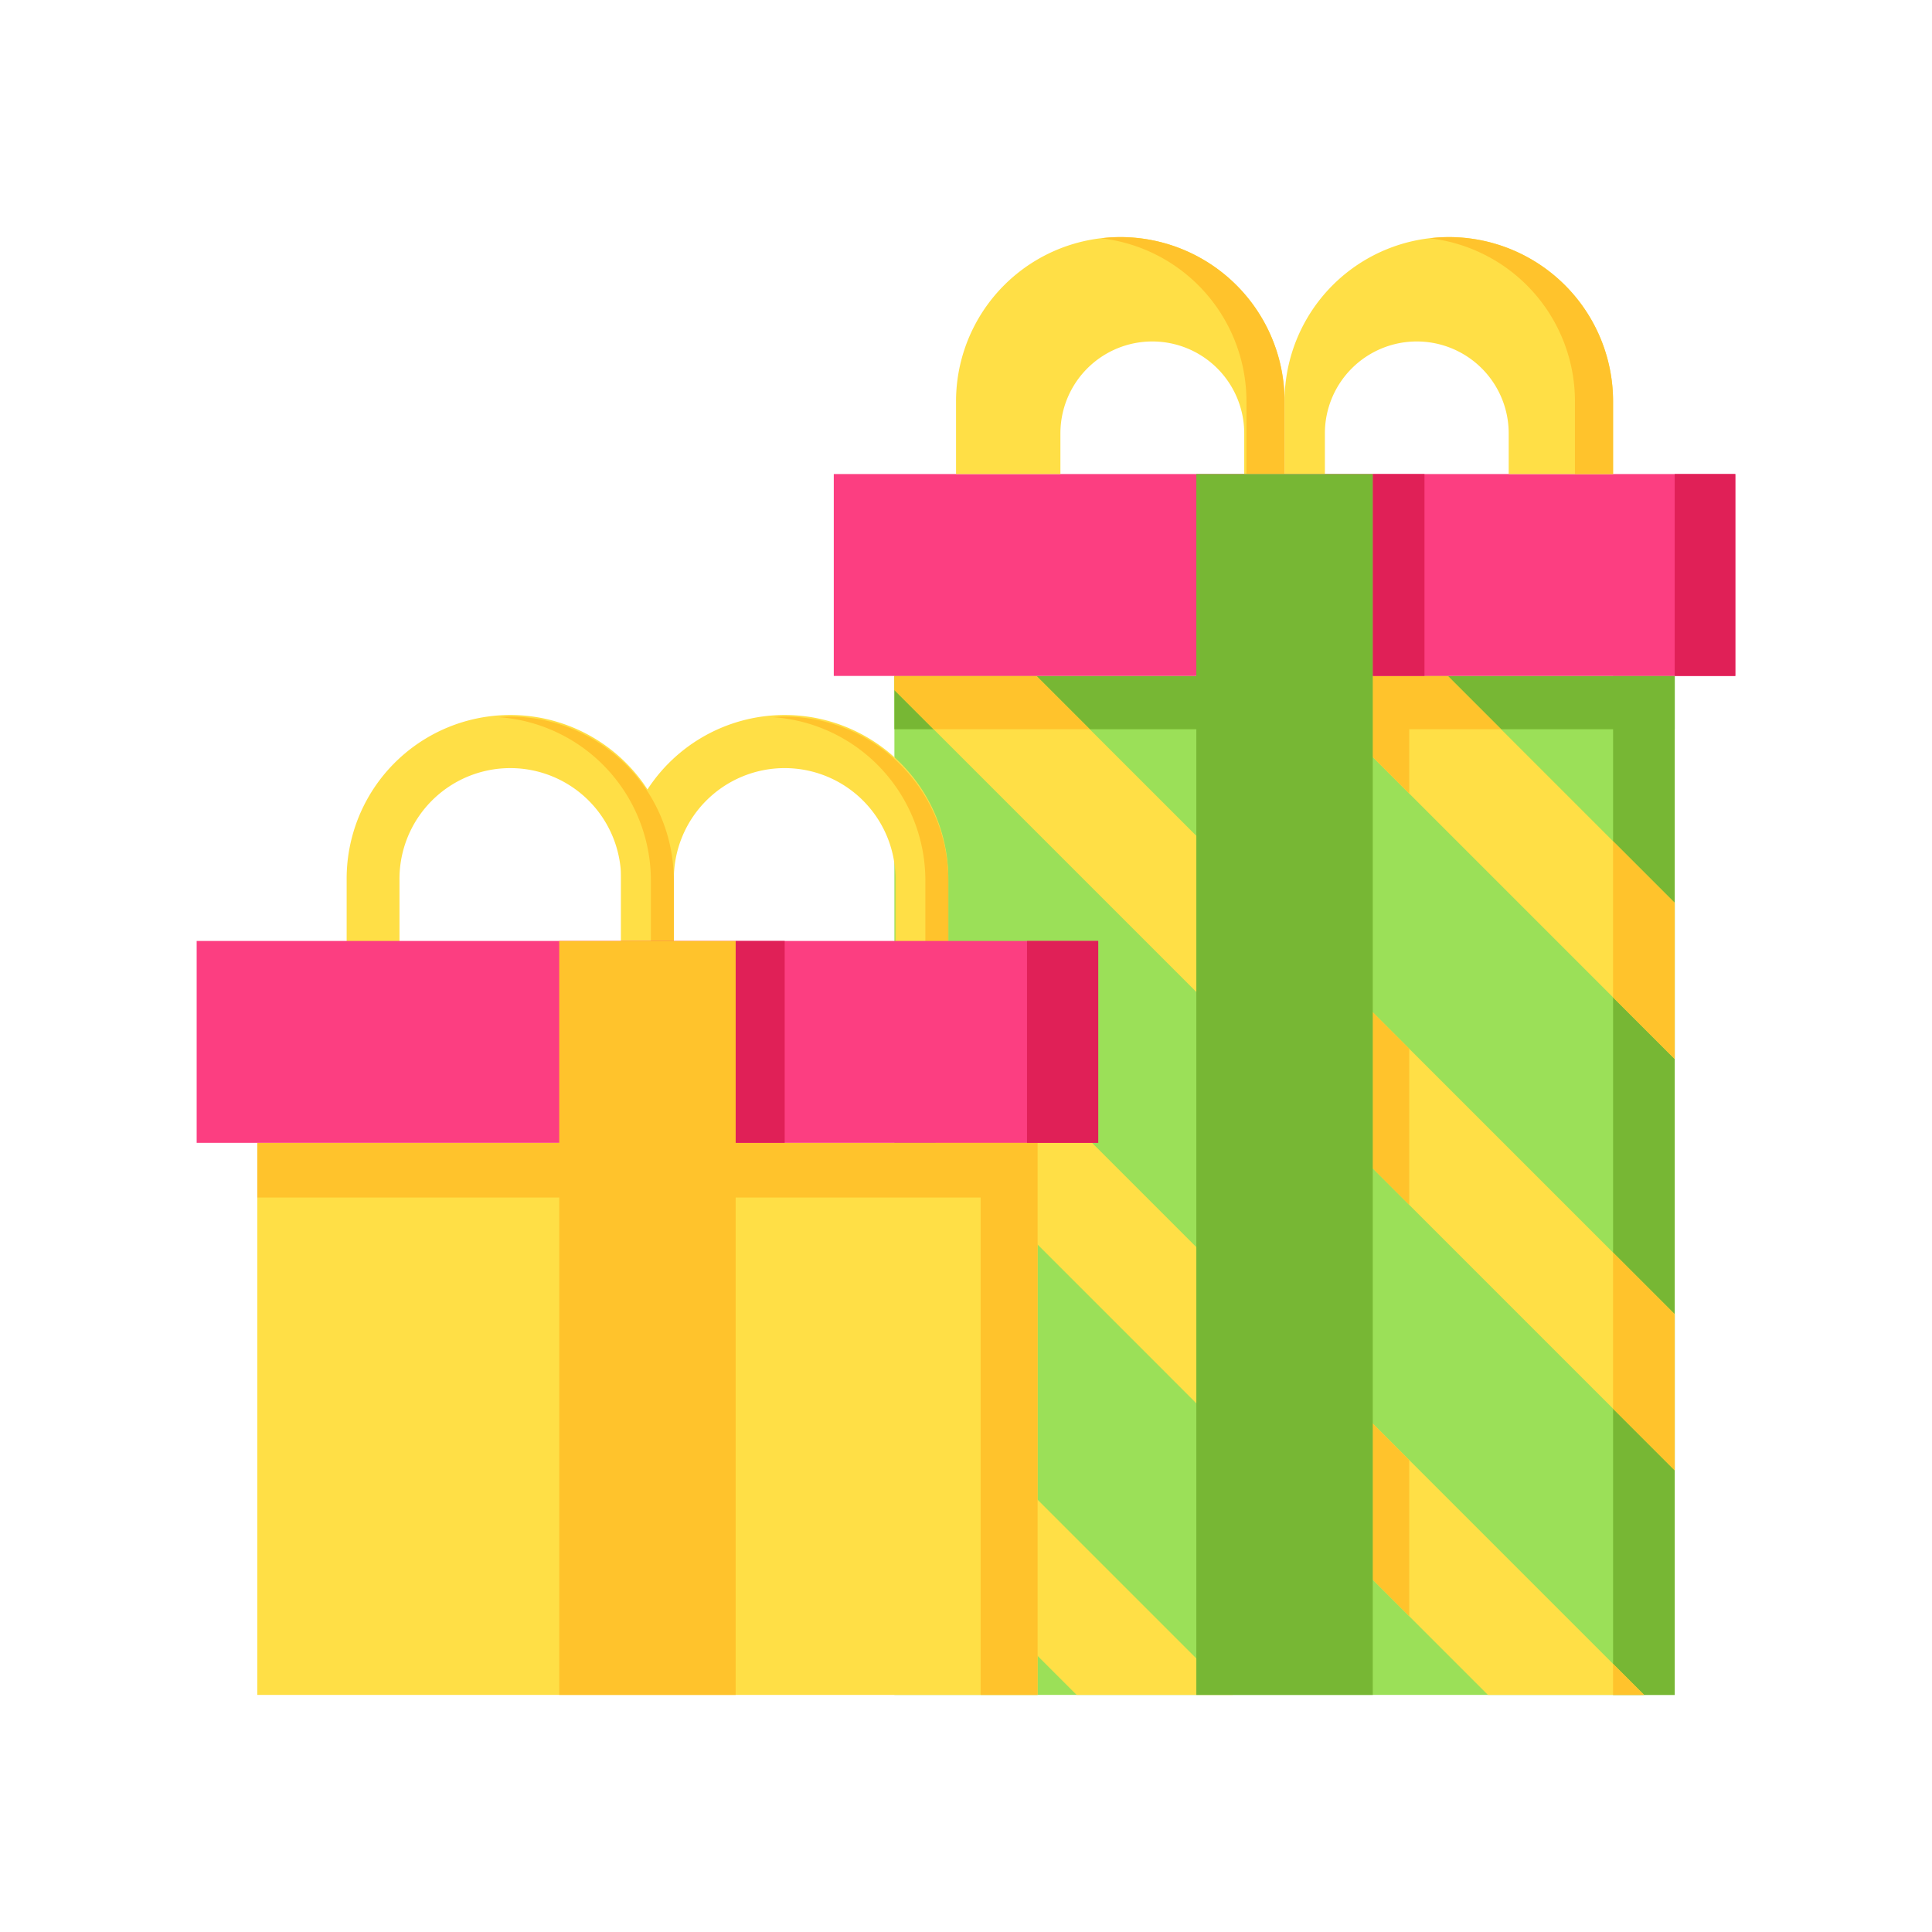<svg id="Layer_1" data-name="Layer 1" xmlns="http://www.w3.org/2000/svg" viewBox="0 0 128 128"><title>GIFTS</title><rect x="59.257" y="44.782" width="51.697" height="67.51" style="fill:#9be058"/><rect x="59.257" y="44.782" width="51.697" height="3.532" style="fill:#77b734"/><rect x="106.87" y="44.782" width="4.084" height="67.51" style="fill:#77b734"/><polygon points="59.257 72.968 98.58 112.292 108.926 112.292 59.257 62.622 59.257 72.968" style="fill:#ffdf46"/><polygon points="81.675 112.292 59.257 89.873 59.257 100.219 71.329 112.292 81.675 112.292" style="fill:#ffdf46"/><polygon points="59.257 44.782 59.257 45.717 110.953 97.413 110.953 87.068 68.667 44.782 59.257 44.782" style="fill:#ffdf46"/><polygon points="95.918 44.782 85.573 44.782 110.953 70.162 110.953 59.817 95.918 44.782" style="fill:#ffdf46"/><polygon points="81.675 68.135 93.364 79.824 93.364 69.479 81.675 57.79 81.675 68.135" style="fill:#ffc32c"/><polygon points="81.675 95.386 93.364 107.075 93.364 96.73 81.675 85.041 81.675 95.386" style="fill:#ffc32c"/><polygon points="99.451 48.314 95.918 44.782 93.364 44.782 85.573 44.782 89.105 48.314 89.105 48.314 93.364 52.573 93.364 48.314 99.451 48.314" style="fill:#ffc32c"/><polygon points="59.257 44.782 59.257 45.717 61.854 48.314 72.2 48.314 68.667 44.782 59.257 44.782" style="fill:#ffc32c"/><rect x="55.24" y="31.407" width="59.729" height="13.375" style="fill:#fc3e81"/><rect x="110.953" y="31.407" width="4.016" height="13.375" style="fill:#e02057"/><rect x="90.95" y="31.407" width="3.425" height="13.375" style="fill:#e02057"/><path d="M95.987,15.708A10.882,10.882,0,0,0,85.105,26.591v4.816h2.672V28.712a6.089,6.089,0,0,1,6.089-6.089h0a6.089,6.089,0,0,1,6.089,6.089v2.695h6.915V26.591A10.882,10.882,0,0,0,95.987,15.708Z" style="fill:#ffdf46"/><path d="M74.223,15.708A10.882,10.882,0,0,1,85.105,26.591v4.816H82.433V28.712a6.089,6.089,0,0,0-6.089-6.089h0a6.089,6.089,0,0,0-6.089,6.089v2.695H63.34V26.591A10.882,10.882,0,0,1,74.223,15.708Z" style="fill:#ffdf46"/><path d="M95.987,15.708a10.926,10.926,0,0,0-1.262.079,10.879,10.879,0,0,1,9.62,10.8v4.816h2.524V26.591A10.882,10.882,0,0,0,95.987,15.708Z" style="fill:#ffc32c"/><path d="M74.223,15.708a10.925,10.925,0,0,0-1.262.079,10.879,10.879,0,0,1,9.62,10.8v4.816h2.524V26.591A10.882,10.882,0,0,0,74.223,15.708Z" style="fill:#ffc32c"/><rect x="79.26" y="31.407" width="11.689" height="80.885" style="fill:#77b734"/><polygon points="106.87 66.079 110.953 70.162 110.953 59.817 106.87 55.733 106.87 66.079" style="fill:#ffc32c"/><polygon points="106.87 112.292 108.926 112.292 106.87 110.235 106.87 112.292" style="fill:#ffc32c"/><polygon points="106.87 93.33 110.953 97.413 110.953 87.068 106.87 82.984 106.87 93.33" style="fill:#ffc32c"/><path d="M42.9,64.091a1.75,1.75,0,0,1-1.75-1.75V58.317a7.342,7.342,0,1,0-14.683,0v4.023a1.75,1.75,0,0,1-3.5,0V58.317a10.842,10.842,0,1,1,21.683,0v4.023A1.75,1.75,0,0,1,42.9,64.091Z" style="fill:#ffdf46"/><path d="M61.078,64.091a1.75,1.75,0,0,1-1.75-1.75V58.317a7.342,7.342,0,1,0-14.683,0v4.023a1.75,1.75,0,0,1-3.5,0V58.317a10.842,10.842,0,1,1,21.683,0v4.023A1.75,1.75,0,0,1,61.078,64.091Z" style="fill:#ffdf46"/><path d="M33.8,47.476c-.257,0-.508.021-.76.039a10.847,10.847,0,0,1,10.082,10.8v4.023a1.745,1.745,0,0,1-.99,1.57,1.732,1.732,0,0,0,.76.18,1.75,1.75,0,0,0,1.75-1.75V58.317A10.854,10.854,0,0,0,33.8,47.476Z" style="fill:#ffc32c"/><path d="M51.986,47.476c-.257,0-.508.021-.76.039a10.847,10.847,0,0,1,10.082,10.8v4.023a1.745,1.745,0,0,1-.99,1.57,1.732,1.732,0,0,0,.76.18,1.75,1.75,0,0,0,1.75-1.75V58.317A10.854,10.854,0,0,0,51.986,47.476Z" style="fill:#ffc32c"/><rect x="17.047" y="75.716" width="51.697" height="36.576" style="fill:#ffdf46"/><polygon points="64.97 75.716 17.047 75.716 17.047 79.339 64.97 79.339 64.97 112.292 68.743 112.292 68.743 79.339 68.743 75.716 64.97 75.716" style="fill:#ffc32c"/><rect x="13.03" y="62.341" width="59.729" height="13.375" style="fill:#fc3e81"/><rect x="68.042" y="62.341" width="4.718" height="13.375" style="fill:#e02057"/><rect x="48.74" y="62.341" width="3.247" height="13.375" style="fill:#e02057"/><rect x="37.05" y="62.341" width="11.689" height="49.951" style="fill:#ffc32c"/></svg>